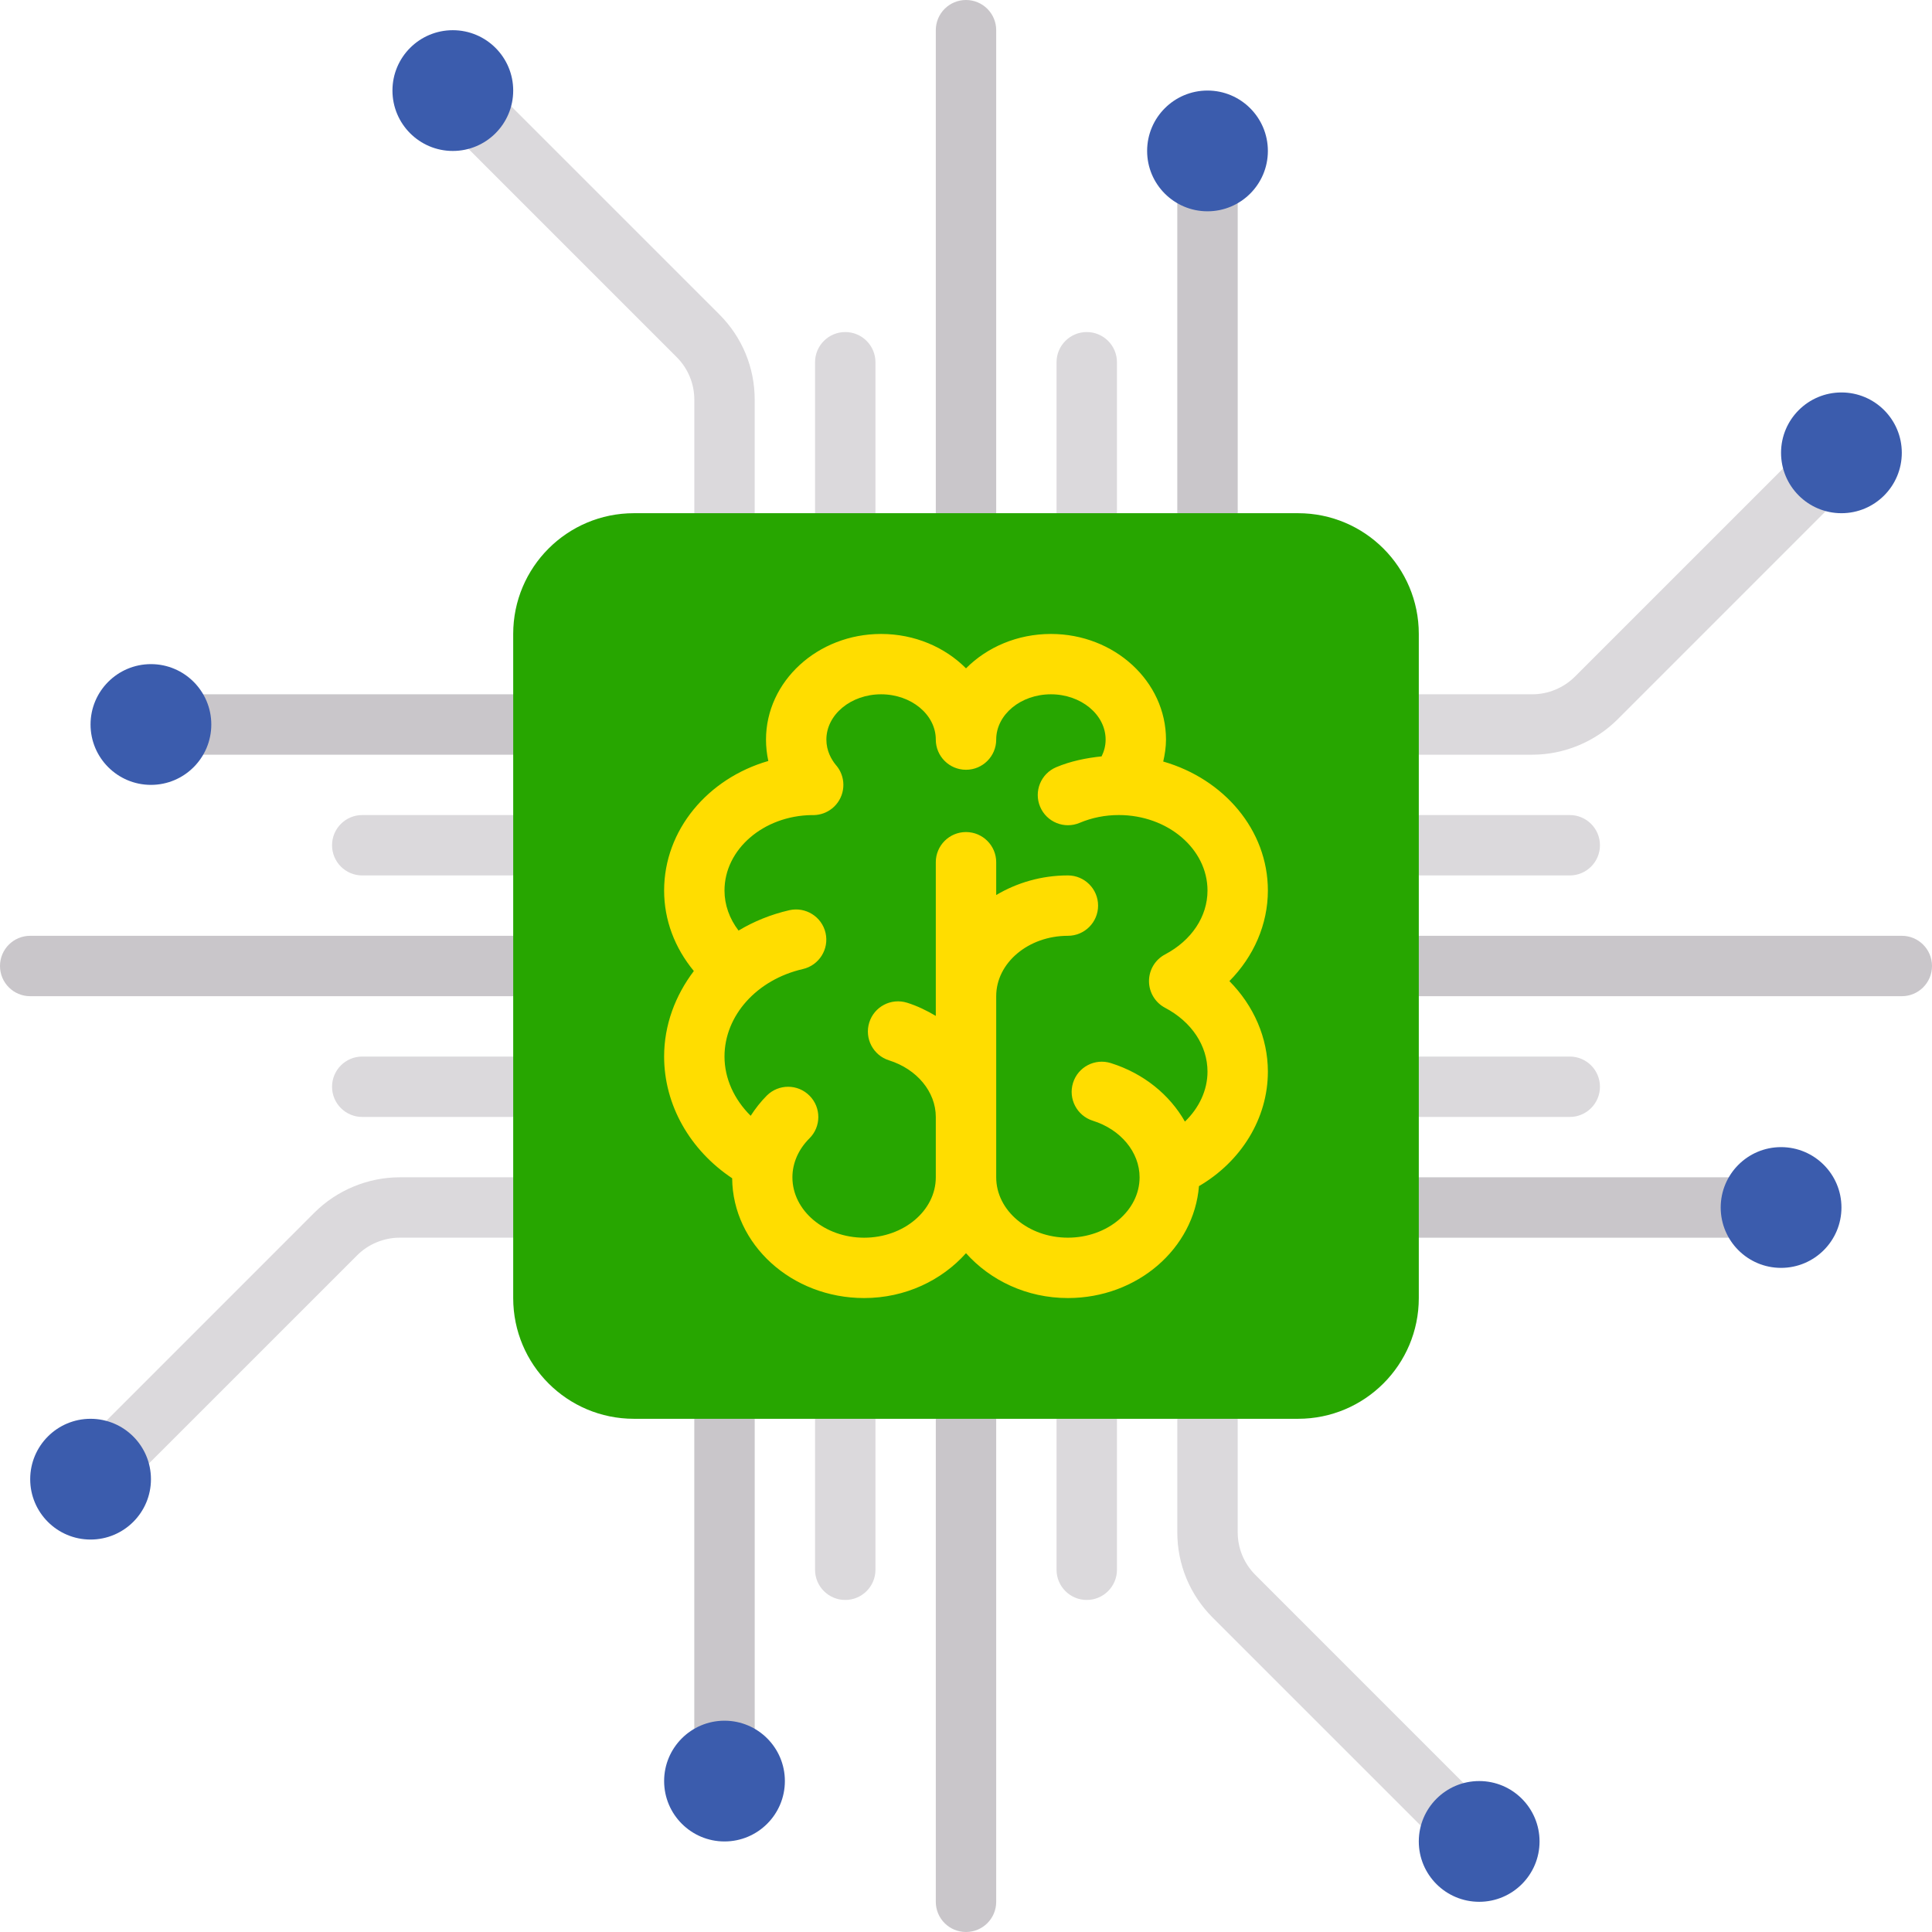 <svg width="60" height="60" viewBox="0 0 60 60" fill="none" xmlns="http://www.w3.org/2000/svg">
<path d="M3.475 46.6L2.15 45.275L9.763 37.661C10.461 36.963 11.427 36.562 12.415 36.562H17.813V38.437H12.415C11.921 38.437 11.438 38.637 11.089 38.987L3.475 46.6Z" fill="#DBD9DC"/>
<path d="M47.586 23.438H42.188V21.562H47.586C48.079 21.562 48.562 21.362 48.911 21.013L56.525 13.399L57.85 14.725L50.237 22.339C49.539 23.037 48.573 23.438 47.586 23.438Z" fill="#DBD9DC"/>
<path d="M23.438 17.812H21.563V12.415C21.563 11.915 21.368 11.444 21.013 11.089L13.4 3.475L14.725 2.15L22.339 9.763C23.048 10.472 23.438 11.414 23.438 12.415V17.812Z" fill="#DBD9DC"/>
<path d="M45.275 57.85L37.661 50.237C36.953 49.528 36.562 48.586 36.562 47.585V42.188H38.438V47.585C38.438 48.085 38.633 48.556 38.987 48.911L46.6 56.525L45.275 57.85Z" fill="#DBD9DC"/>
<path d="M38.438 4.688H36.562V17.812H38.438V4.688Z" fill="#C9C6CA"/>
<path d="M23.438 42.188H21.562V55.312H23.438V42.188Z" fill="#C9C6CA"/>
<path d="M17.812 21.562H4.688V23.438H17.812V21.562Z" fill="#C9C6CA"/>
<path d="M55.312 36.562H42.188V38.438H55.312V36.562Z" fill="#C9C6CA"/>
<path d="M32.812 48.75V11.25C32.812 10.732 33.232 10.312 33.75 10.312C34.268 10.312 34.688 10.732 34.688 11.25V48.75C34.688 49.268 34.268 49.688 33.75 49.688C33.232 49.688 32.812 49.268 32.812 48.75Z" fill="#DBD9DC"/>
<path d="M25.312 48.75V11.25C25.312 10.732 25.732 10.312 26.25 10.312C26.768 10.312 27.188 10.732 27.188 11.25V48.75C27.188 49.268 26.768 49.688 26.25 49.688C25.732 49.688 25.312 49.268 25.312 48.75Z" fill="#DBD9DC"/>
<path d="M29.062 59.062V0.938C29.062 0.419 29.482 0 30 0C30.518 0 30.938 0.419 30.938 0.938V59.062C30.938 59.581 30.518 60 30 60C29.482 60 29.062 59.581 29.062 59.062Z" fill="#C9C6CA"/>
<path d="M48.75 27.188H11.25C10.732 27.188 10.312 26.768 10.312 26.25C10.312 25.732 10.732 25.312 11.25 25.312H48.75C49.268 25.312 49.688 25.732 49.688 26.25C49.688 26.768 49.268 27.188 48.75 27.188Z" fill="#DBD9DC"/>
<path d="M48.75 34.688H11.25C10.732 34.688 10.312 34.268 10.312 33.75C10.312 33.232 10.732 32.812 11.25 32.812H48.75C49.268 32.812 49.688 33.232 49.688 33.75C49.688 34.268 49.268 34.688 48.75 34.688Z" fill="#DBD9DC"/>
<path d="M59.062 30.938H0.938C0.419 30.938 0 30.518 0 30C0 29.482 0.419 29.062 0.938 29.062H59.062C59.581 29.062 60 29.482 60 30C60 30.518 59.581 30.938 59.062 30.938Z" fill="#C9C6CA"/>
<path d="M40.312 44.062H19.688C17.616 44.062 15.938 42.384 15.938 40.312V19.688C15.938 17.616 17.616 15.938 19.688 15.938H40.312C42.384 15.938 44.062 17.616 44.062 19.688V40.312C44.062 42.384 42.384 44.062 40.312 44.062Z" fill="#27A600"/>
<path d="M40.312 42.188H19.688C18.652 42.188 17.812 41.348 17.812 40.312V19.688C17.812 18.652 18.652 17.812 19.688 17.812H40.312C41.348 17.812 42.188 18.652 42.188 19.688V40.312C42.188 41.348 41.348 42.188 40.312 42.188Z" fill="#27A600"/>
<path d="M39.375 27.656C39.375 25.77 38.001 24.189 36.125 23.65C36.176 23.428 36.211 23.201 36.211 22.969C36.211 21.16 34.608 19.688 32.637 19.688C31.594 19.688 30.654 20.099 30 20.756C29.346 20.099 28.406 19.688 27.363 19.688C25.392 19.688 23.789 21.16 23.789 22.969C23.789 23.195 23.814 23.416 23.861 23.633C21.987 24.172 20.625 25.772 20.625 27.656C20.625 28.575 20.955 29.437 21.548 30.156C20.97 30.919 20.625 31.832 20.625 32.812C20.625 34.314 21.424 35.715 22.738 36.592C22.755 38.646 24.585 40.312 26.836 40.312C28.116 40.312 29.247 39.762 30 38.919C30.753 39.762 31.884 40.312 33.164 40.312C35.323 40.312 37.079 38.774 37.235 36.836C38.551 36.068 39.375 34.729 39.375 33.281C39.375 32.233 38.937 31.233 38.18 30.469C38.937 29.705 39.375 28.704 39.375 27.656ZM36.183 31.298C37.008 31.733 37.5 32.475 37.5 33.281C37.5 33.858 37.239 34.408 36.799 34.832C36.325 33.998 35.516 33.335 34.5 33.016C34.003 32.859 33.478 33.135 33.324 33.629C33.17 34.123 33.444 34.649 33.938 34.805C34.807 35.077 35.391 35.784 35.391 36.562C35.391 37.596 34.392 38.437 33.164 38.437C31.936 38.437 30.938 37.596 30.938 36.562V30.937C30.938 29.903 31.936 29.062 33.164 29.062C33.682 29.062 34.102 28.643 34.102 28.125C34.102 27.607 33.682 27.187 33.164 27.187C32.343 27.187 31.58 27.415 30.938 27.796V26.777C30.938 26.26 30.518 25.84 30 25.84C29.482 25.84 29.062 26.26 29.062 26.777V31.55C28.786 31.386 28.493 31.242 28.172 31.141C27.674 30.985 27.15 31.261 26.996 31.754C26.841 32.248 27.116 32.775 27.61 32.93C28.478 33.203 29.062 33.909 29.062 34.688V36.562C29.062 37.597 28.064 38.438 26.836 38.438C25.608 38.438 24.609 37.597 24.609 36.562C24.609 36.121 24.797 35.692 25.137 35.354C25.505 34.989 25.506 34.395 25.141 34.028C24.776 33.66 24.183 33.658 23.815 34.023C23.621 34.217 23.457 34.43 23.313 34.652C22.801 34.145 22.5 33.494 22.5 32.812C22.5 31.541 23.501 30.424 24.933 30.095C25.438 29.979 25.754 29.476 25.638 28.971C25.521 28.466 25.017 28.154 24.514 28.267C23.94 28.399 23.409 28.616 22.936 28.9C22.654 28.529 22.5 28.102 22.5 27.656C22.5 26.376 23.712 25.333 25.211 25.313C25.404 25.321 25.599 25.272 25.77 25.159C26.167 24.898 26.305 24.381 26.093 23.956C26.055 23.881 26.008 23.813 25.955 23.753C25.819 23.585 25.664 23.318 25.664 22.969C25.664 22.193 26.427 21.562 27.363 21.562C28.3 21.562 29.062 22.193 29.062 22.969C29.062 23.486 29.482 23.906 30 23.906C30.518 23.906 30.938 23.486 30.938 22.969C30.938 22.193 31.7 21.562 32.637 21.562C33.573 21.562 34.336 22.193 34.336 22.969C34.336 23.173 34.282 23.346 34.211 23.49C33.725 23.541 33.249 23.638 32.802 23.826C32.325 24.027 32.101 24.577 32.302 25.054C32.503 25.532 33.054 25.756 33.53 25.554C33.91 25.394 34.319 25.312 34.746 25.312C36.265 25.312 37.5 26.364 37.5 27.656C37.5 28.463 37.008 29.204 36.183 29.64C35.875 29.802 35.683 30.121 35.683 30.469C35.683 30.816 35.875 31.136 36.183 31.298Z" fill="#FFDD00"/>
<path d="M4.688 24.375C5.723 24.375 6.562 23.535 6.562 22.5C6.562 21.465 5.723 20.625 4.688 20.625C3.652 20.625 2.812 21.465 2.812 22.5C2.812 23.535 3.652 24.375 4.688 24.375Z" fill="#3B5CAD"/>
<path d="M55.312 39.375C56.348 39.375 57.188 38.535 57.188 37.5C57.188 36.465 56.348 35.625 55.312 35.625C54.277 35.625 53.438 36.465 53.438 37.5C53.438 38.535 54.277 39.375 55.312 39.375Z" fill="#3B5CAD"/>
<path d="M2.812 47.812C3.848 47.812 4.688 46.973 4.688 45.938C4.688 44.902 3.848 44.062 2.812 44.062C1.777 44.062 0.938 44.902 0.938 45.938C0.938 46.973 1.777 47.812 2.812 47.812Z" fill="#3B5CAD"/>
<path d="M57.188 15.938C58.223 15.938 59.062 15.098 59.062 14.062C59.062 13.027 58.223 12.188 57.188 12.188C56.152 12.188 55.312 13.027 55.312 14.062C55.312 15.098 56.152 15.938 57.188 15.938Z" fill="#3B5CAD"/>
<path d="M37.5 6.562C38.535 6.562 39.375 5.723 39.375 4.688C39.375 3.652 38.535 2.812 37.5 2.812C36.465 2.812 35.625 3.652 35.625 4.688C35.625 5.723 36.465 6.562 37.5 6.562Z" fill="#3B5CAD"/>
<path d="M22.5 57.188C23.535 57.188 24.375 56.348 24.375 55.312C24.375 54.277 23.535 53.438 22.5 53.438C21.465 53.438 20.625 54.277 20.625 55.312C20.625 56.348 21.465 57.188 22.5 57.188Z" fill="#3B5CAD"/>
<path d="M14.062 4.688C15.098 4.688 15.938 3.848 15.938 2.812C15.938 1.777 15.098 0.938 14.062 0.938C13.027 0.938 12.188 1.777 12.188 2.812C12.188 3.848 13.027 4.688 14.062 4.688Z" fill="#3B5CAD"/>
<path d="M45.938 59.062C46.973 59.062 47.812 58.223 47.812 57.188C47.812 56.152 46.973 55.312 45.938 55.312C44.902 55.312 44.062 56.152 44.062 57.188C44.062 58.223 44.902 59.062 45.938 59.062Z" fill="#3B5CAD"/>
</svg>
